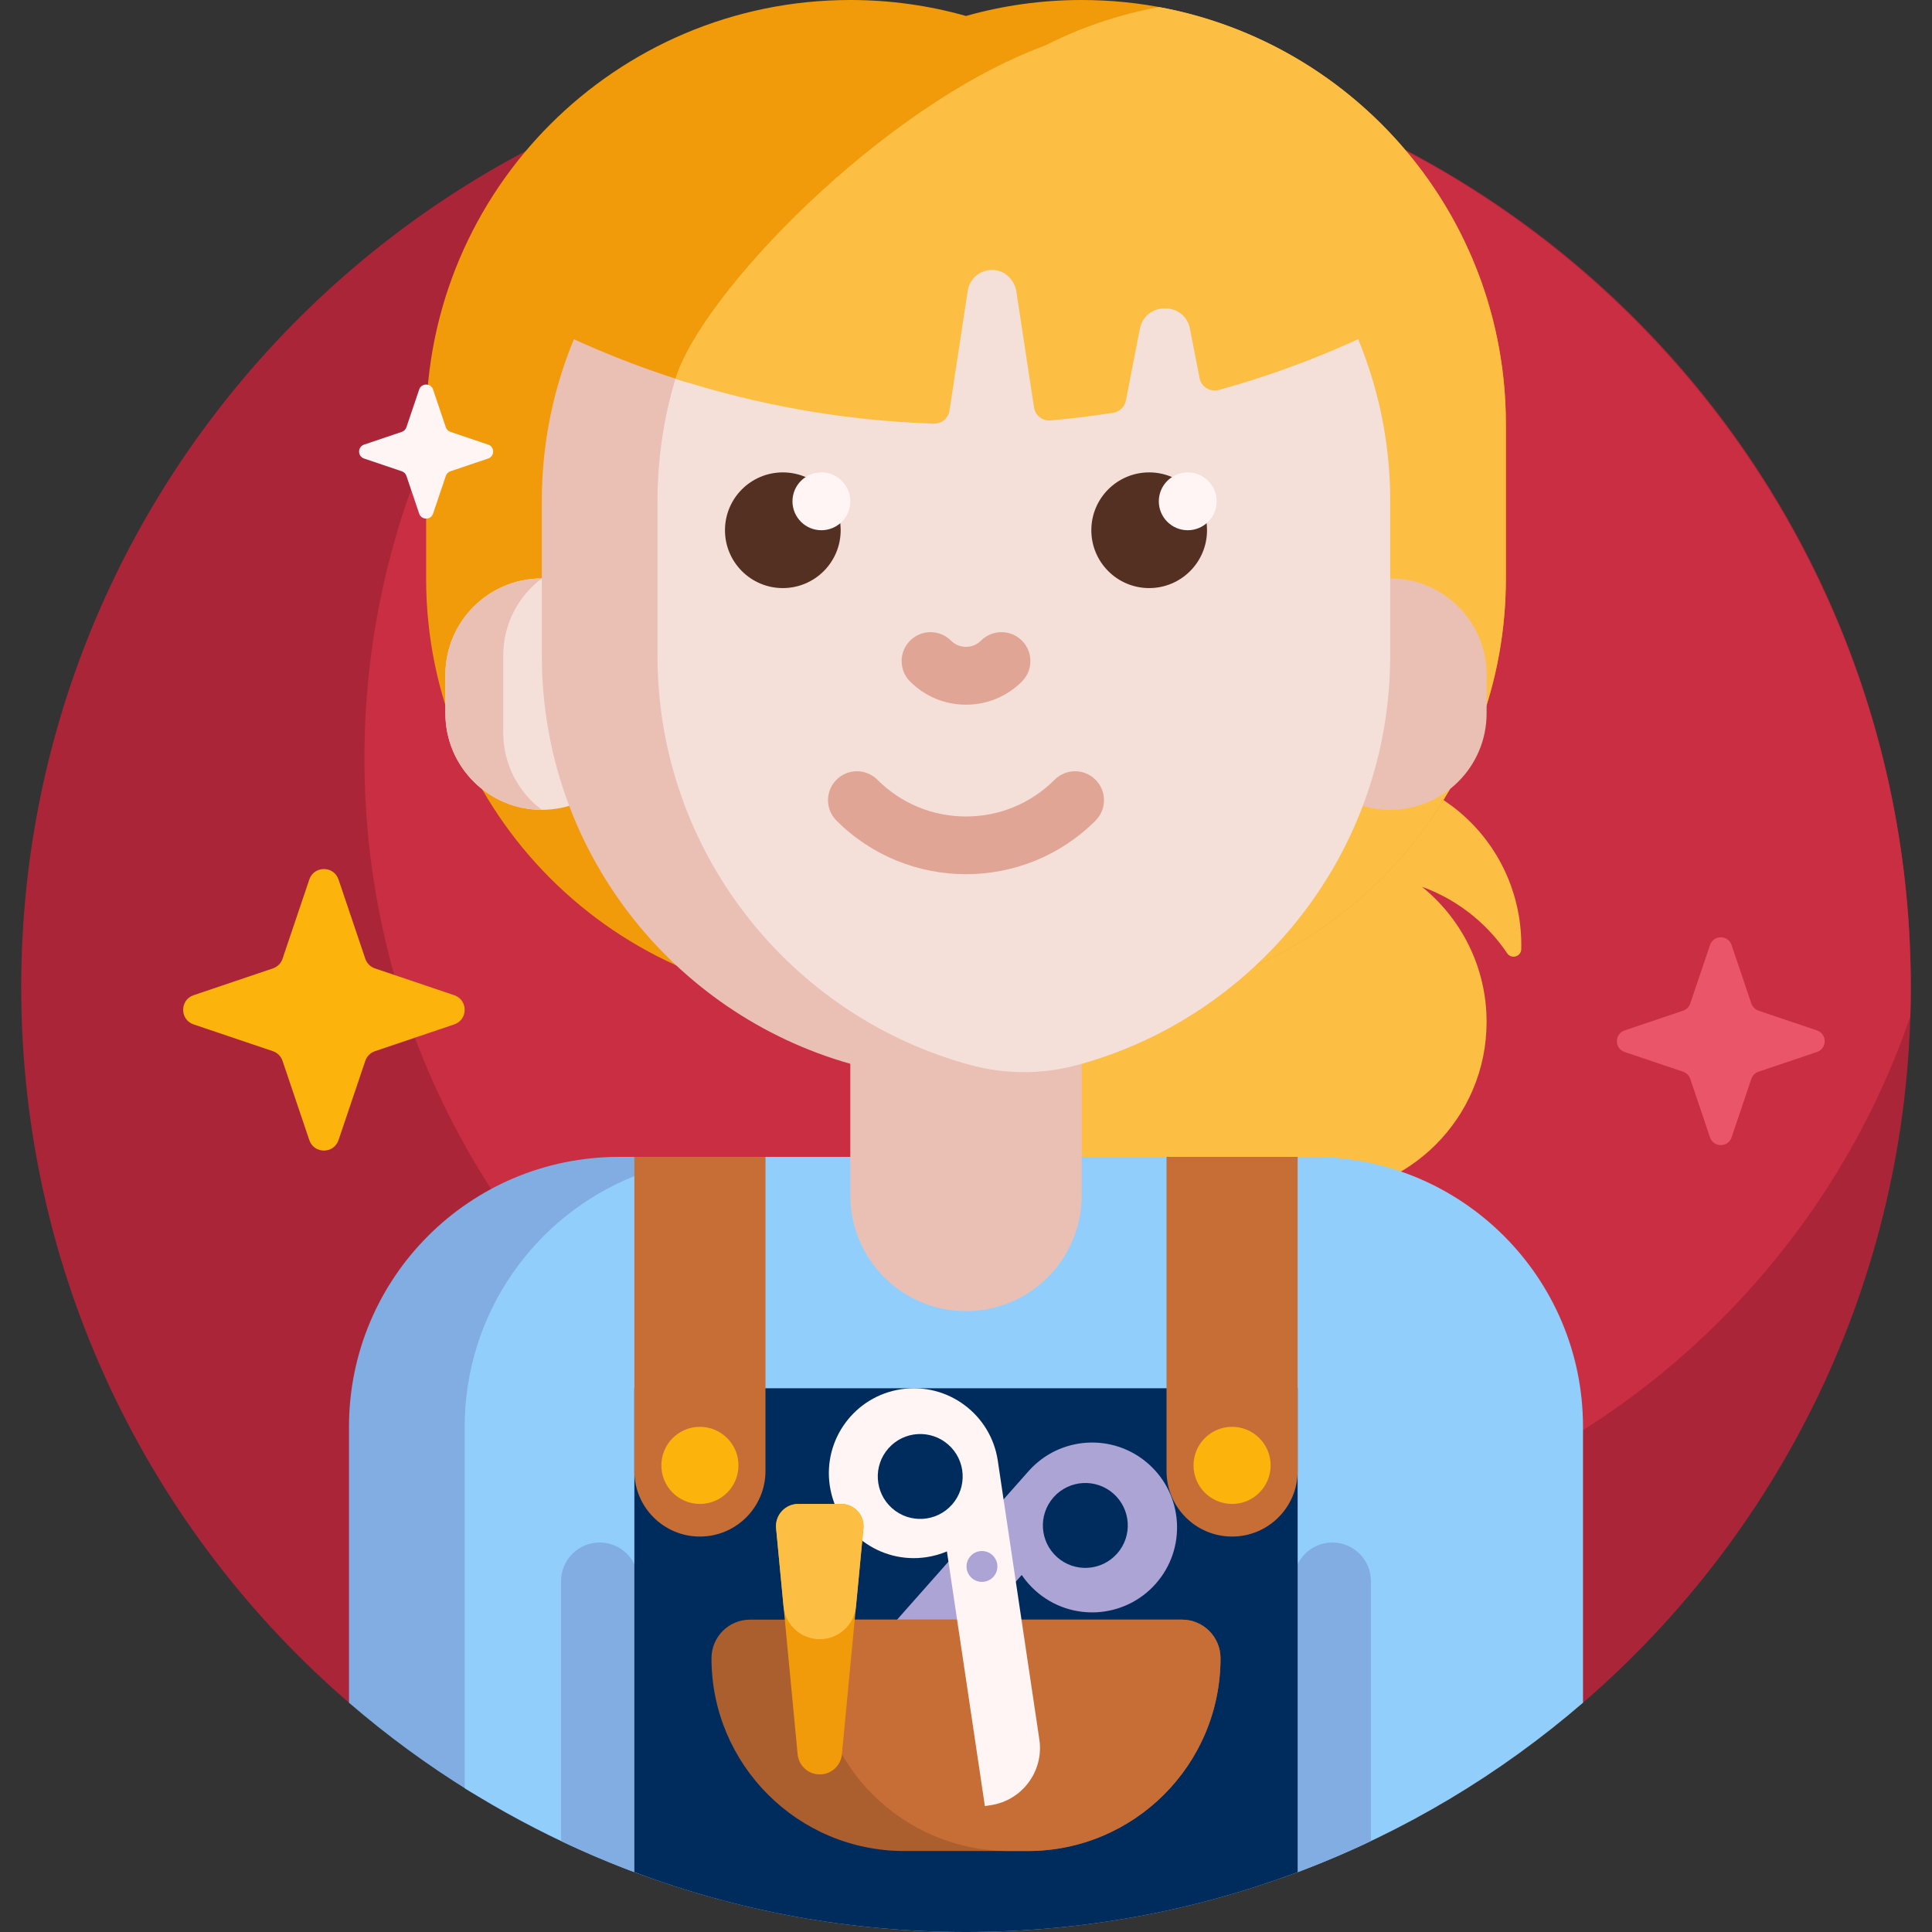 <svg id="Capa_1" enable-background="new 0 0 501 501" height="512" viewBox="0 0 501 501" width="512" xmlns="http://www.w3.org/2000/svg"><rect x="0" y="0" width="501" height="501" fill="#333333" stroke="none"/><g><path d="m5.5 256c0-135.132 109.403-244.712 244.468-244.999 135.09-.287 244.317 107.679 245.522 242.764.671 75.19-32.533 142.644-85.273 188.025-.986.848-2.439.846-3.44.016-42.414-35.167-96.877-56.306-156.277-56.306-59.541 0-114.122 21.24-156.578 56.556-.826.687-2.026.688-2.841-.011-52.389-44.934-85.581-111.613-85.581-186.045z" fill="#ab2538"/><path d="m495.5 256c0 2.54-.039 5.071-.116 7.593-27.782 80.918-104.541 139.074-194.884 139.074-113.771 0-206-92.229-206-206 0-77.971 43.319-145.825 107.203-180.807 15.769-3.187 32.088-4.86 48.797-4.86 135.31 0 245 109.69 245 245z" fill="#c92e43"/><path d="m394.486 246.144c-.048 1.944-2.576 2.663-3.66 1.049-2.762-4.112-6.255-7.834-10.45-10.964-3.651-2.725-7.581-4.812-11.655-6.281 10.233 8.248 16.779 20.886 16.779 35.052 0 24.853-20.147 45-45 45h-41c-24.853 0-45-20.147-45-45 0-24.853 20.147-45 45-45h12.507l1.426-1.911c14.864-19.918 43.061-24.014 62.979-9.15 12.157 9.072 18.42 23.113 18.074 37.205z" fill="#fdbf43"/><path d="m121.888 464.567c-11.08-6.847-21.574-14.552-31.388-23.022v-71.545c0-38.66 31.34-70 70-70h6.125s12.68 5.533.803 14.817c-16.391 12.811-26.928 32.767-26.928 55.183v84.095c0 9.552-10.486 15.494-18.612 10.472z" fill="#81ade2"/><path d="m410.5 370v71.545c-42.926 37.049-98.847 59.455-160 59.455-47.757 0-92.322-13.664-130-37.296v-93.704c0-29.472 18.214-54.691 44-65.012 8.038-3.218 34-4.988 34-4.988h104c10.382 6.565 23.617 6.565 33.999 0h4c38.661 0 70.001 31.34 70.001 70z" fill="#91cefb"/><path d="m355.5 410v67.423c-6.514 3.094-13.186 5.91-20 8.431v-75.854c0-5.523 4.477-10 10-10s10 4.477 10 10zm-200-10c-5.523 0-10 4.477-10 10v67.423c6.514 3.094 13.186 5.91 20 8.431v-75.854c0-5.523-4.477-10-10-10z" fill="#81ade2"/><path d="m390.5 110v40c0 60.751-49.249 110-110 110-10.4 0-20.463-1.444-30-4.141-9.537 2.697-19.6 4.141-30 4.141-60.751 0-110-49.249-110-110v-40c0-60.751 49.249-110 110-110 10.4 0 20.463 1.444 30 4.141 9.537-2.697 19.6-4.141 30-4.141 60.751 0 110 49.249 110 110z" fill="#f19b0b"/><path d="m390.5 110v40c0 53.899-38.766 98.744-89.938 108.175-51.171-9.43-89.938-54.275-89.938-108.175v-40c0-53.899 38.766-98.744 89.938-108.175 51.172 9.431 89.938 54.276 89.938 108.175z" fill="#fdbf43"/><path d="m140.5 210c-13.807 0-25-11.193-25-25v-10c0-13.807 11.193-25 25-25 13.807 0 25 11.193 25 25v10c0 13.807-11.193 25-25 25z" fill="#f4e0d8"/><path d="m130.5 170v20c0 8.178 3.927 15.439 9.998 20-13.806-.001-24.998-11.194-24.998-25v-10c0-13.806 11.192-24.999 24.998-25-6.071 4.561-9.998 11.822-9.998 20zm230-20v-20c0-60.751-49.249-110-110-110-60.751 0-110 49.249-110 110v40c0 50.351 33.83 92.801 80 105.859v34.141c0 16.569 13.431 30 30 30 16.569 0 30-13.431 30-30v-34.141c33.586-9.499 60.641-34.551 72.895-66.883 2.252.666 4.637 1.024 7.105 1.024 13.807 0 25-11.193 25-25v-10c0-13.807-11.193-25-25-25z" fill="#eac0b5"/><path d="m360.5 130v40c0 50.792-34.425 93.543-81.216 106.195-9.023 2.44-18.545 2.44-27.568 0-46.791-12.652-81.216-55.403-81.216-106.195v-40c0-55.663 41.345-101.669 95-108.985 53.655 7.316 95 53.322 95 108.985z" fill="#f4e0d8"/><path d="m236 176.731c-2.929-2.93-2.929-7.678 0-10.607 2.929-2.928 7.678-2.928 10.606 0 1.042 1.042 2.424 1.616 3.893 1.616s2.851-.574 3.893-1.616c2.929-2.928 7.678-2.928 10.606 0 2.929 2.93 2.929 7.678 0 10.607-3.875 3.875-9.024 6.009-14.5 6.009s-10.623-2.134-14.498-6.009zm48.088 25.466c-2.93-2.929-7.678-2.929-10.607 0-6.145 6.145-14.306 9.529-22.98 9.529s-16.836-3.384-22.981-9.529c-2.929-2.929-7.678-2.929-10.606 0-2.929 2.929-2.929 7.678 0 10.606 9.26 9.26 21.424 13.89 33.587 13.89 12.164 0 24.327-4.63 33.588-13.89 2.928-2.929 2.928-7.678-.001-10.606z" fill="#e1a595"/><path d="m218 137.5c0 8.284-6.716 15-15 15s-15-6.716-15-15 6.716-15 15-15 15 6.716 15 15zm80-15c-8.284 0-15 6.716-15 15s6.716 15 15 15 15-6.716 15-15-6.716-15-15-15z" fill="#533022"/><path d="m220.5 130c0 4.142-3.358 7.5-7.5 7.5s-7.5-3.358-7.5-7.5 3.358-7.5 7.5-7.5 7.5 3.358 7.5 7.5zm87.5-7.5c-4.142 0-7.5 3.358-7.5 7.5s3.358 7.5 7.5 7.5 7.5-3.358 7.5-7.5-3.358-7.5-7.5-7.5z" fill="#fff5f5"/><path d="m176.677 98.682c-11.621-3.668-22.868-8.178-33.669-13.46 17.255-42.412 58.882-72.313 107.492-72.313 4.014 0 7.981.204 11.89.602 4.227.43 5.158 6.178 1.301 7.96-27.979 12.926-49.023 36.234-59.612 63.925-4.203 10.991-16.18 16.828-27.402 13.286z" fill="#f19b0b"/><path d="m164.5 360h172v125.481c-26.758 10.032-55.738 15.519-86 15.519s-59.242-5.487-86-15.519z" fill="#002c5d"/><path d="m181.5 398.455c-9.389 0-17-7.611-17-17v-81.455h34v81.455c0 9.389-7.611 17-17 17zm155-17v-81.455h-34v81.455c0 9.389 7.611 17 17 17 9.389 0 17-7.611 17-17z" fill="#c76d36"/><path d="m191.5 380c0 5.523-4.477 10-10 10s-10-4.477-10-10 4.477-10 10-10 10 4.477 10 10zm128-10c-5.523 0-10 4.477-10 10s4.477 10 10 10 10-4.477 10-10-4.477-10-10-10z" fill="#fcb30b"/><path d="m246.217 106.46c-.304 1.995-2.048 3.468-4.065 3.4-23.302-.78-45.779-4.814-66.991-11.663 6.589-21.698 53.293-70.678 95.769-86.358 41.391 5.885 71.793 35.85 87.062 73.382-13.334 6.521-27.348 11.866-41.906 15.901-2.259.626-4.576-.782-5.025-3.082l-2.515-12.897c-.582-2.987-3.199-5.142-6.242-5.142h-.45c-3.043 0-5.66 2.156-6.242 5.142l-3.649 18.711c-.321 1.647-1.634 2.93-3.291 3.19-5.366.839-10.789 1.505-16.264 1.99-2.092.185-3.962-1.309-4.278-3.385l-4.568-29.991c-.439-2.881-2.672-5.274-5.566-5.613-3.462-.405-6.535 2.003-7.046 5.357z" fill="#fdbf43"/><path d="m297.808 379.608c-9.106-8.063-23.025-7.216-31.087 1.89l-48.451 54.724c-5.492 6.203-4.915 15.682 1.287 21.174l1.136 1.006 44.256-49.986c1.017 1.506 2.239 2.909 3.662 4.169 9.106 8.063 23.025 7.217 31.087-1.89 8.063-9.106 7.217-23.025-1.89-31.087zm-8.122 23.262c-4.03 4.552-10.988 4.975-15.54.945-4.552-4.031-4.975-10.988-.945-15.54s10.988-4.975 15.54-.945c4.552 4.031 4.976 10.988.945 15.54z" fill="#aba4d5"/><path d="m184.5 430c0-5.523 4.477-10 10-10h112c5.523 0 10 4.477 10 10 0 27.614-22.386 50-50 50h-32c-27.614 0-50-22.386-50-50z" fill="#ab5e2e"/><path d="m211.667 430c0-5.523 4.477-10 10-10h84.833c5.523 0 10 4.477 10 10 0 27.614-22.386 50-50 50h-4.833c-27.615 0-50-22.386-50-50z" fill="#c76d36"/><path d="m269.52 451.07-10.777-72.292c-1.793-12.03-13-20.328-25.029-18.535-12.03 1.793-20.328 13-18.535 25.029 1.793 12.03 12.999 20.328 25.029 18.535 1.88-.28 3.67-.791 5.343-1.498l9.844 66.032 1.5-.224c8.194-1.22 13.846-8.853 12.625-17.047zm-22.648-60.899c-4.03 4.552-10.988 4.975-15.54.945s-4.975-10.988-.945-15.54 10.988-4.975 15.54-.945c4.553 4.031 4.976 10.988.945 15.54z" fill="#fff5f5"/><path d="m258.639 406.208c0 2.209-1.791 4-4 4s-4-1.791-4-4 1.791-4 4-4 4 1.791 4 4z" fill="#aba4d5"/><path d="m206.999 390h11.159c3.401 0 6.064 2.928 5.741 6.314l-5.579 58.604c-.282 2.96-2.768 5.221-5.741 5.221-2.973 0-5.459-2.261-5.741-5.221l-5.579-58.604c-.324-3.386 2.339-6.314 5.74-6.314z" fill="#f19b0b"/><path d="m203.182 416.525-1.924-20.211c-.322-3.386 2.34-6.314 5.741-6.314h11.159c3.401 0 6.064 2.928 5.741 6.314l-1.924 20.211c-.461 4.844-4.53 8.544-9.396 8.544-4.867 0-8.936-3.7-9.397-8.544z" fill="#fdbf43"/><path d="m80.207 295.643-6.941-20.544c-.399-1.182-1.327-2.11-2.509-2.509l-20.544-6.941c-3.626-1.225-3.626-6.354 0-7.579l20.544-6.941c1.182-.399 2.11-1.327 2.509-2.509l6.941-20.544c1.225-3.626 6.354-3.626 7.579 0l6.941 20.544c.399 1.182 1.327 2.11 2.509 2.509l20.544 6.941c3.626 1.225 3.626 6.354 0 7.579l-20.544 6.941c-1.182.399-2.11 1.327-2.509 2.509l-6.941 20.544c-1.225 3.627-6.354 3.627-7.579 0z" fill="#fcb30b"/><path d="m449.028 294.936 5.123-15.164c.295-.872.98-1.557 1.852-1.852l15.164-5.123c2.677-.904 2.677-4.69 0-5.594l-15.164-5.123c-.872-.295-1.557-.98-1.852-1.852l-5.123-15.164c-.904-2.677-4.69-2.677-5.594 0l-5.123 15.164c-.295.872-.98 1.557-1.852 1.852l-15.164 5.123c-2.677.904-2.677 4.69 0 5.594l15.164 5.123c.872.295 1.557.98 1.852 1.852l5.123 15.164c.905 2.677 4.69 2.677 5.594 0z" fill="#ea5569"/><path d="m112.304 133.188 3.305-9.783c.19-.563.632-1.005 1.195-1.195l9.783-3.305c1.727-.583 1.727-3.026 0-3.609l-9.783-3.305c-.563-.19-1.005-.632-1.195-1.195l-3.305-9.783c-.583-1.727-3.026-1.727-3.609 0l-3.305 9.783c-.19.563-.632 1.005-1.195 1.195l-9.783 3.305c-1.727.583-1.727 3.026 0 3.609l9.783 3.305c.563.19 1.005.632 1.195 1.195l3.305 9.783c.584 1.726 3.026 1.726 3.609 0z" fill="#fff5f5"/></g></svg>
